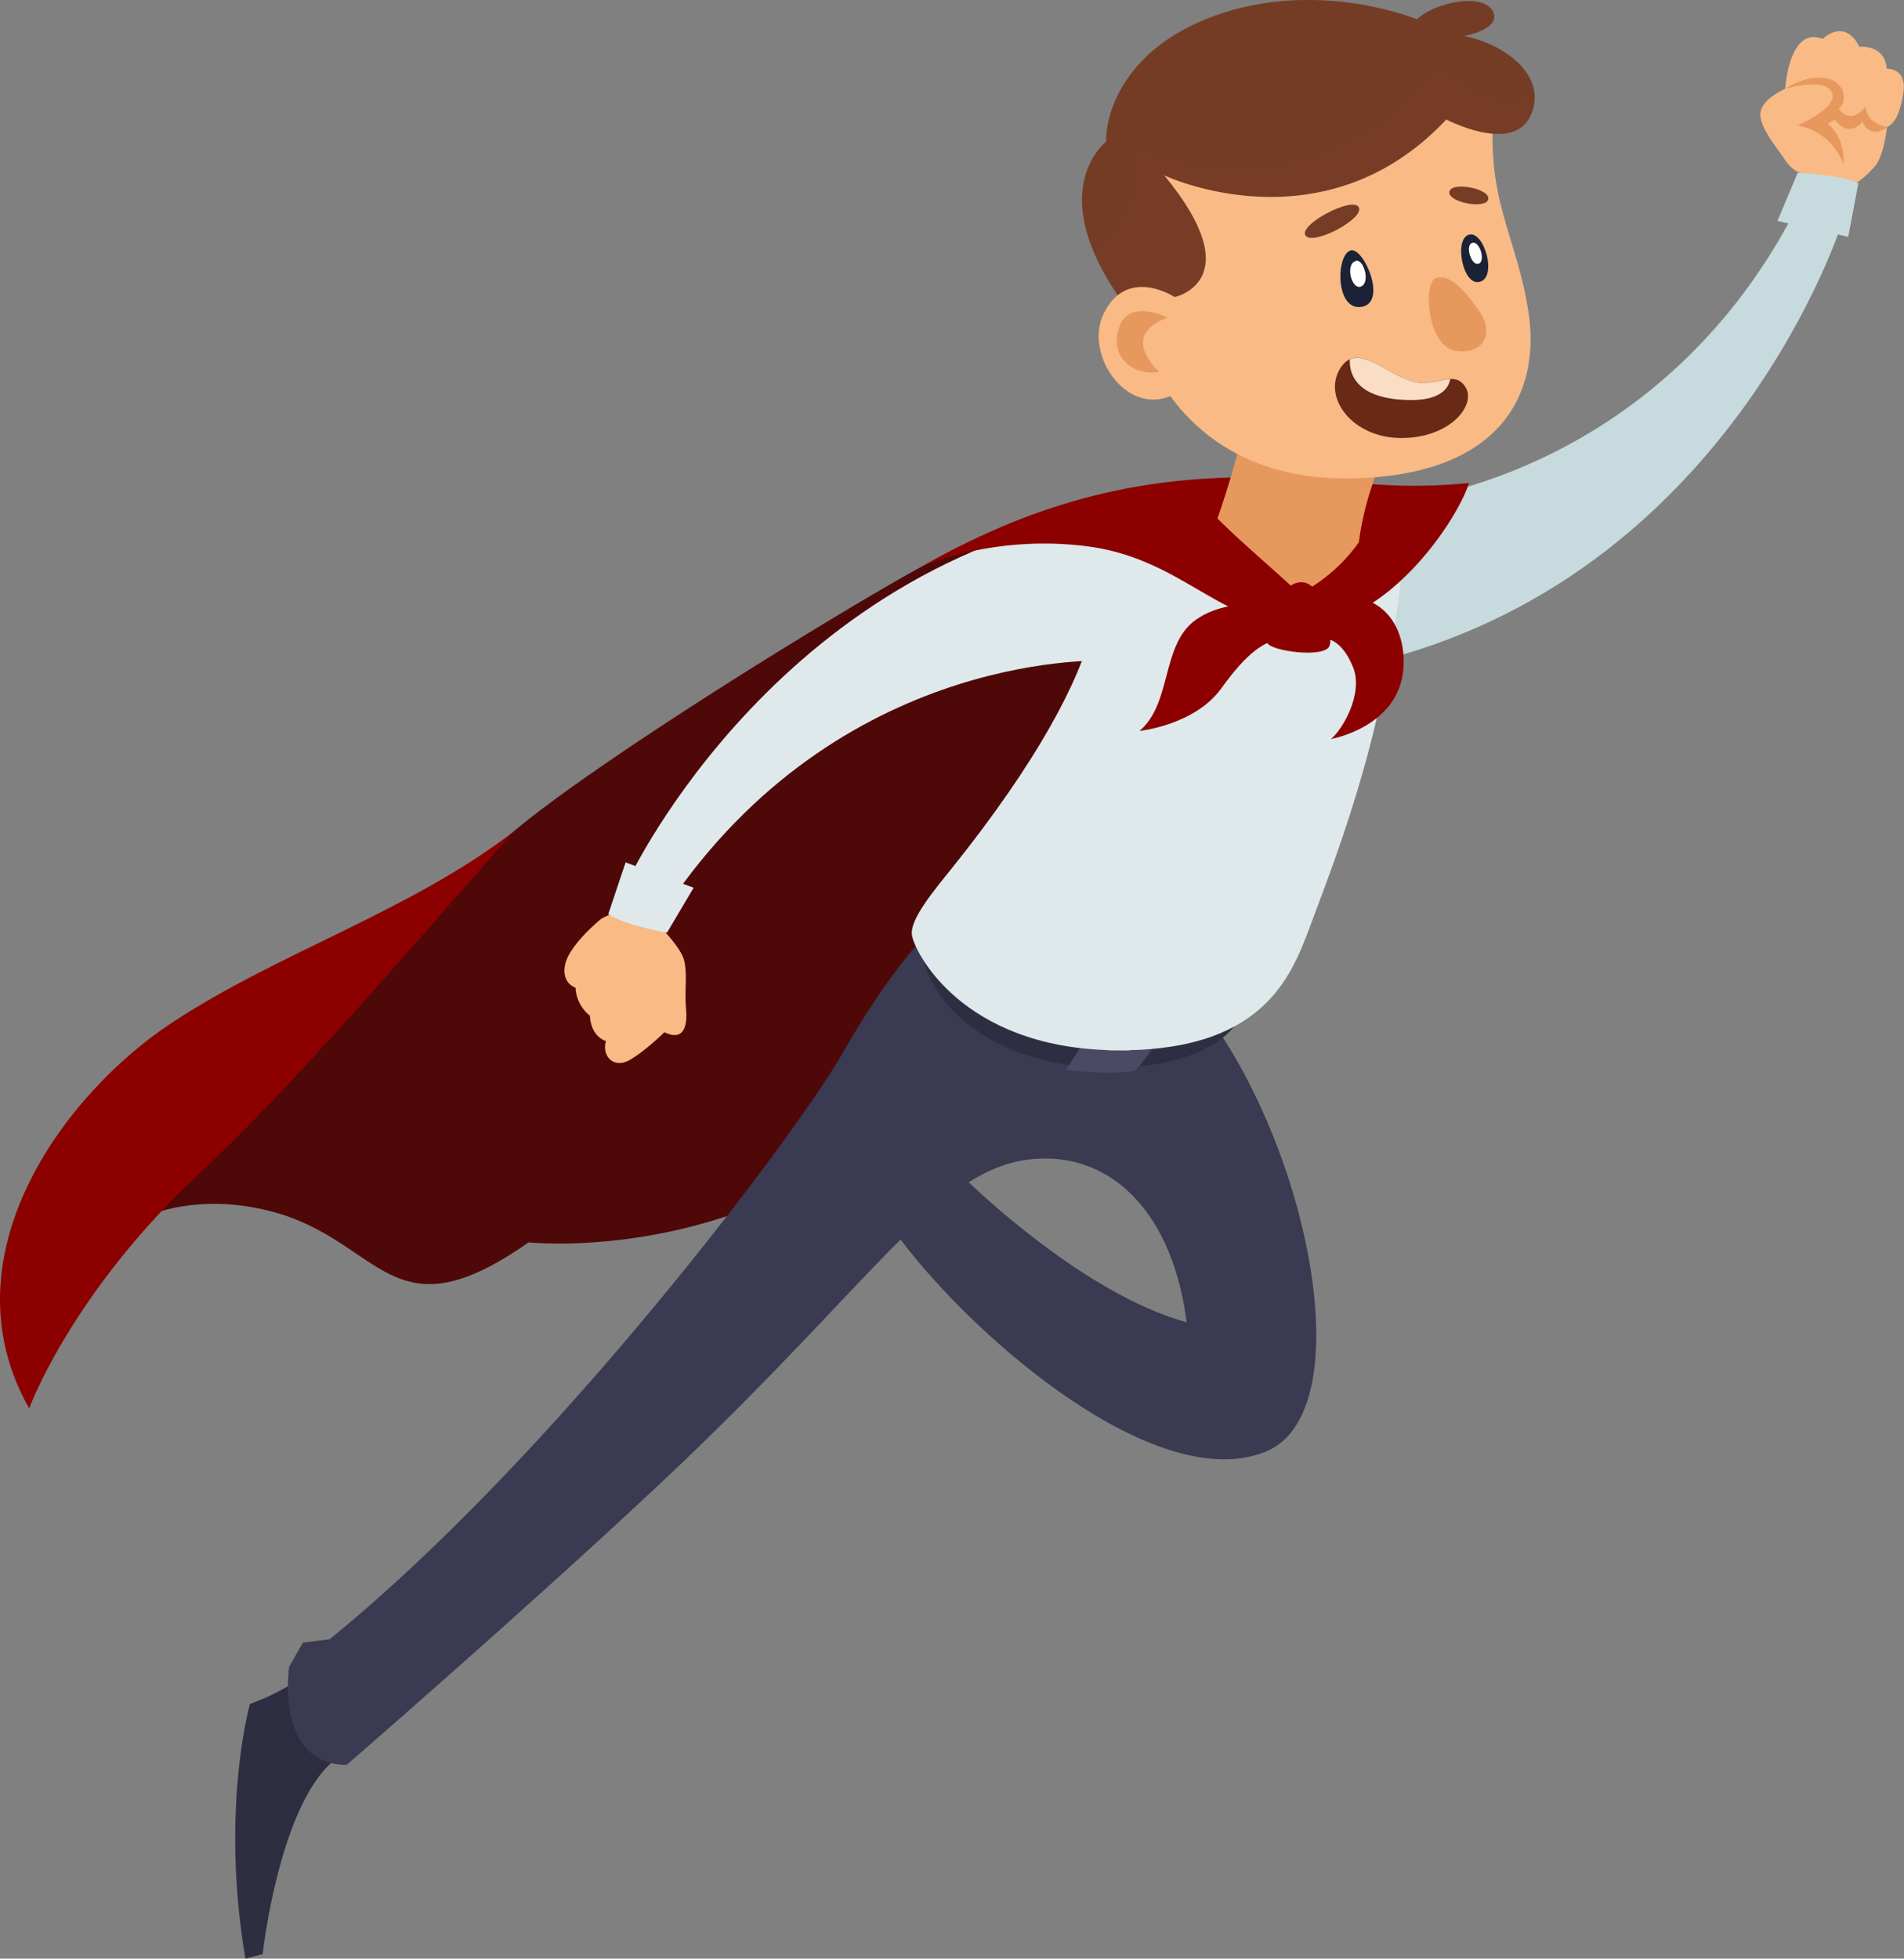 <svg xmlns="http://www.w3.org/2000/svg" viewBox="0 0 572.28 588.43"><rect x="0" y="0" width="572.28" height="588.43" fill="#808080" stroke="none"/><defs><style>.cls-1{isolation:isolate;}.cls-2{fill:#4f0808;}.cls-3,.cls-4{fill:#2e2e42;}.cls-4{opacity:0.3;}.cls-12,.cls-4,.cls-6{mix-blend-mode:multiply;}.cls-5,.cls-6{fill:#3a3a52;}.cls-6{opacity:0.4;}.cls-7{fill:#4a4a64;}.cls-8{fill:#f9ba85;}.cls-9{fill:#e7985d;}.cls-10{fill:#c7dadd;}.cls-11,.cls-12{fill:#dfe9eb;}.cls-13{fill:#8c0000;}.cls-14,.cls-15{fill:#763c26;}.cls-15{opacity:0.15;mix-blend-mode:screen;}.cls-16{fill:#682917;}.cls-17{fill:#f9ddc5;}.cls-18{fill:#1c2235;}.cls-19{fill:#fff;}</style></defs><title>confidence</title><g class="cls-1"><g id="Layer_1" data-name="Layer 1"><path class="cls-2" d="M452.37,417c-25.13,13.79-96.55,57.71-122.48,79.54-37.63,33.17-125.6,124.21-125.6,124.21s19.86-18.93,53.1-10.15S293,649,334.51,619.87c0,0,56.33,6,103.43-31.4L543.22,414.85S498.66,393.38,452.37,417Z" transform="translate(-175.67 -246.62)"/><path class="cls-3" d="M265.36,751.24a64.67,64.67,0,0,1-14.55,7.27s-9,31.52-1.38,76.54l5.19-1.38s5.54-50.22,24.59-60.26Z" transform="translate(-175.67 -246.62)"/><path class="cls-4" d="M279.21,773.41l-13.85-22.17a55.1,55.1,0,0,1-8.55,4.77c-1.1,8.29-2.73,28.8,4.9,44.82C265.53,789.06,271.16,777.65,279.21,773.41Z" transform="translate(-175.67 -246.62)"/><path class="cls-5" d="M540,553.49l-87.62-24.24S442,540,428.82,563.19,342.59,684.06,274.71,739.12l-8,1-4.15,7.27c-1.73,15.59,2.77,29.44,17.31,29.44,0,0,53.13-46,93.86-84.16,34.7-32.55,56-57.21,72.65-73.68,22.58,30.05,77.3,77.15,109.86,63.64C583.91,671.2,570.46,596.78,540,553.49ZM466.81,601.8c6.72-4.27,13.25-6.65,20.54-7.09,22.86-1.39,40.86,16.62,45,49.17C504.36,636.14,474.59,609.19,466.81,601.8Z" transform="translate(-175.67 -246.62)"/><path class="cls-6" d="M556.27,682.67a18.77,18.77,0,0,0,7.67-6c-9.41,5.35-22.42,10.35-50.27-5.73-26.73-15.44-30.54-39.36-25.93-51.36a256.8,256.8,0,0,1-20.93-17.74c6.72-4.27,13.25-6.65,20.54-7.09,22.86-1.39,40.86,16.62,45,49.17,0,0,0,12.47,5.19,19,0,0-2.77-11.43-3.11-19.74s-5.89-44.67-31.17-52.29c-21.82-6.58-37.21,6.05-56.87,28.13C469,649.08,523.71,696.18,556.27,682.67Z" transform="translate(-175.67 -246.62)"/><path class="cls-6" d="M266.74,740.16s-2.42,13.85,5.2,22.51c0,0-2.77-10.74,2.77-23.55Z" transform="translate(-175.67 -246.62)"/><path class="cls-3" d="M452.37,529.25c.69,19,22,37.46,54.37,38.1,35,.69,41.56-14.89,41.56-14.89Z" transform="translate(-175.67 -246.62)"/><path class="cls-7" d="M501.89,559s-4.15,6.58-5.88,9c0,0,12.12,1.73,20.78.35a48.71,48.71,0,0,0,6.58-9Z" transform="translate(-175.67 -246.62)"/><path class="cls-8" d="M718.16,299s-3.24-.27-6-4.38-8.1-10.38-7.3-14.47,7.39-6.85,7.39-6.85,1.08-19,11.26-15c0,0,3-3,6.35-2.15,3.11.78,4.66,4.55,4.66,4.55s7.62-.93,8.25,6.56c0,0,6.13-.31,5,7.17s-3.23,9.61-4.93,10.33c0,0-.9,8.63-3.59,11.76a29,29,0,0,1-5.14,4.77l-9.4,3.56Z" transform="translate(-175.67 -246.62)"/><path class="cls-9" d="M712.29,273.27s12-3.53,14,1.16-10.39,9.85-10.39,9.85A18.29,18.29,0,0,1,729.8,296s.56-8.24-4.86-12.23l2.25-1.19s3.95,5.85,8.24.56c0,0,2.11,5.62,7.45,1.64,0,0-6.36-.85-6.41-6.33,0,0-3.93,6.15-8.13.9a5,5,0,0,0,.45-6.7C726.16,268.73,718.36,269.23,712.29,273.27Z" transform="translate(-175.67 -246.62)"/><path class="cls-10" d="M592.53,444.61s-7.46-18.91,3-47.24c0,0,77.43-6.33,119.57-87.19l14.38,2.94S697.09,416.78,592.53,444.61Z" transform="translate(-175.67 -246.62)"/><path class="cls-10" d="M731.18,317.78,709.91,313,716,298.53s12.29.43,18.24,3.11Z" transform="translate(-175.67 -246.62)"/><path class="cls-11" d="M518.17,398.69s4.85,19.74-9.35,46.41c0,0-77.58-4.16-130.22,70.3l-13.85-4.85S410.81,412.2,518.17,398.69Z" transform="translate(-175.67 -246.62)"/><path class="cls-8" d="M373.58,524.58s6.67,6.4,7.71,10.56.08,8.66.6,14.89c.37,4.37-.46,9.64-6.52,6.7,0,0-5.68,5.6-10.39,8.31-4.94,2.85-8.54-1.33-7.16-5.66,0,0-4.5-1.12-4.84-7.62a11.44,11.44,0,0,1-4.33-8.4s-4.42-1.36-3.06-7.18c1.15-4.94,7.91-11.08,10.33-13.16,1.87-1.6,7.45-2.95,7.45-2.95Z" transform="translate(-175.67 -246.62)"/><path class="cls-11" d="M363.71,505.7l20.44,7.62-8,13.51s-12.12-2.08-17.66-5.54Z" transform="translate(-175.67 -246.62)"/><path class="cls-11" d="M504,435.17c-3.69,15.93-16.85,40.63-42,72-5.62,7-12.88,15.6-12.24,20.32.7,5.08,15,33.71,60,34.63s53.8-21.52,59.57-36.94c9.93-26.55,23.32-60.49,28.4-113.59l-83.35-6Z" transform="translate(-175.67 -246.62)"/><path class="cls-12" d="M577,454.79s9.7-13.5,10.39-30.13l-19.74,7.28-39.48-17.32s4.85,24.24,19,41.9l14-9.36c-3,16.59-15.2,70.15-53.06,114.93.5,0,1,0,1.49.06,1.95,0,3.8,0,5.61,0,16.87-21.14,39.16-57.57,51.37-115.89Z" transform="translate(-175.67 -246.62)"/><path class="cls-13" d="M452.37,417s21.47-10,50.22-6.23,39.82,23.9,64.76,23.9,46.06-31.17,49.87-42.95a161.71,161.71,0,0,1-32.9,0C538.26,387.26,499.82,390,452.37,417Z" transform="translate(-175.67 -246.62)"/><path class="cls-13" d="M560.08,428.47s-15.94-2.77-25.63,4.85-6.58,24.59-16.28,32.9c0,0,16.62-1.73,24.59-12.81s12.81-13.86,17.66-14.89h13.85s4.51,0,8,8.31-3.46,19.39-6.58,21.82c0,0,20.67-3.58,21.82-21.48,1-16.27-11.43-26-25.63-18.35Z" transform="translate(-175.67 -246.62)"/><path class="cls-13" d="M329.89,496.58c-31.4,24-70.19,36-102.51,57.26s-68.8,70.19-42.95,115.9c0,0,12.68-34.86,51.72-71.11C262,574.62,296.64,534.45,329.89,496.58Z" transform="translate(-175.67 -246.62)"/><path class="cls-9" d="M541.6,402.38c7.39,7.39,15,13.62,24.71,22.63a50,50,0,0,0,17.78-15.47,91.71,91.71,0,0,1,8.08-27.24l-42.25-8.55A288.65,288.65,0,0,1,541.6,402.38Z" transform="translate(-175.67 -246.62)"/><path class="cls-13" d="M567.57,421.59c-7.91-1.16-12.14,15.63-11,18.17s17.33,4.64,18.69.93S573.4,422.45,567.57,421.59Z" transform="translate(-175.67 -246.62)"/><path class="cls-8" d="M521.38,354.75s12.47,36,59.36,35.6,58-26.31,54.34-50-13.41-34.05-10.16-63.72L518.24,283,513,312.57Z" transform="translate(-175.67 -246.62)"/><path class="cls-14" d="M528.74,335.87s23-4.88-3.14-36.57c0,0,47.73,22.68,84.78-16.78,0,0,19.49,10.23,25.09-.7s-5.39-21.38-19.73-24.38c0,0,11.45-2,8.6-7.49s-17.18-2.8-22.8,2.47c0,0-27.88-11.62-58-2s-35.64,30.67-35.39,38.77c0,0-19.17,14.43,4.78,48Z" transform="translate(-175.67 -246.62)"/><path class="cls-15" d="M608.57,265.83S623.24,282,636.92,275c-.65-8.21-9.87-15.21-21.18-17.58,0,0,11.45-2,8.6-7.49s-17.18-2.8-22.8,2.47c0,0-27.88-11.62-58-2s-35.64,30.67-35.39,38.77c0,0-13.37,10.09-3.79,33,6.48-4.85,15-14.64,12-31.48C516.37,290.72,569.57,315.93,608.57,265.83Z" transform="translate(-175.67 -246.62)"/><path class="cls-8" d="M528.74,335.87s-14.29-9.47-21.35,5,12.3,38.42,28.67,17.73Z" transform="translate(-175.67 -246.62)"/><path class="cls-9" d="M526.57,342.05s-11.45-5.9-14.47,2.77c-3.35,9.63,4.9,14.88,12,13.49C524.1,358.31,511.65,347.49,526.57,342.05Z" transform="translate(-175.67 -246.62)"/><path class="cls-9" d="M607.09,330.29c-3.69,1.54-2.48,20.3,6,21.69s12-5.38,7-12.17C616.23,334.42,611.52,328.44,607.09,330.29Z" transform="translate(-175.67 -246.62)"/><path class="cls-16" d="M602.17,361.6c-8.56-.86-18.22-13.11-23.67-4.33s3.67,21,18.49,20.94,22.57-10.13,19.1-15.39C612.92,358,608.33,362.21,602.17,361.6Z" transform="translate(-175.67 -246.62)"/><path class="cls-17" d="M611.55,360.51c-2.59.12-5.7,1.46-9.38,1.09-7.21-.73-15.21-9.54-20.8-7-.16,4,1.53,10.71,14.27,12S611.1,363.29,611.55,360.51Z" transform="translate(-175.67 -246.62)"/><path class="cls-14" d="M568.12,317.44c2.4,3,17.86-5.23,15.94-8.59S565.64,314.31,568.12,317.44Z" transform="translate(-175.67 -246.62)"/><path class="cls-14" d="M611.3,304.26c-.48,3.2,11.22,5.35,11.71,2.15S611.79,301.06,611.3,304.26Z" transform="translate(-175.67 -246.62)"/><path class="cls-18" d="M581.55,321.87c-4.43,1.55-4.49,18.27,3.41,16.93S585.41,320.52,581.55,321.87Z" transform="translate(-175.67 -246.62)"/><path class="cls-18" d="M617.42,317.07c-4.94.88-2.16,15.74,3.07,14.21S621.79,316.29,617.42,317.07Z" transform="translate(-175.67 -246.62)"/><path class="cls-19" d="M583.22,325c-3.45,1-1.16,9.07,1.63,7.65S585.42,324.29,583.22,325Z" transform="translate(-175.67 -246.62)"/><path class="cls-19" d="M618.33,319.55c-2.49.45-.48,7,1.72,6.32S620.51,319.17,618.33,319.55Z" transform="translate(-175.67 -246.62)"/></g></g></svg>
